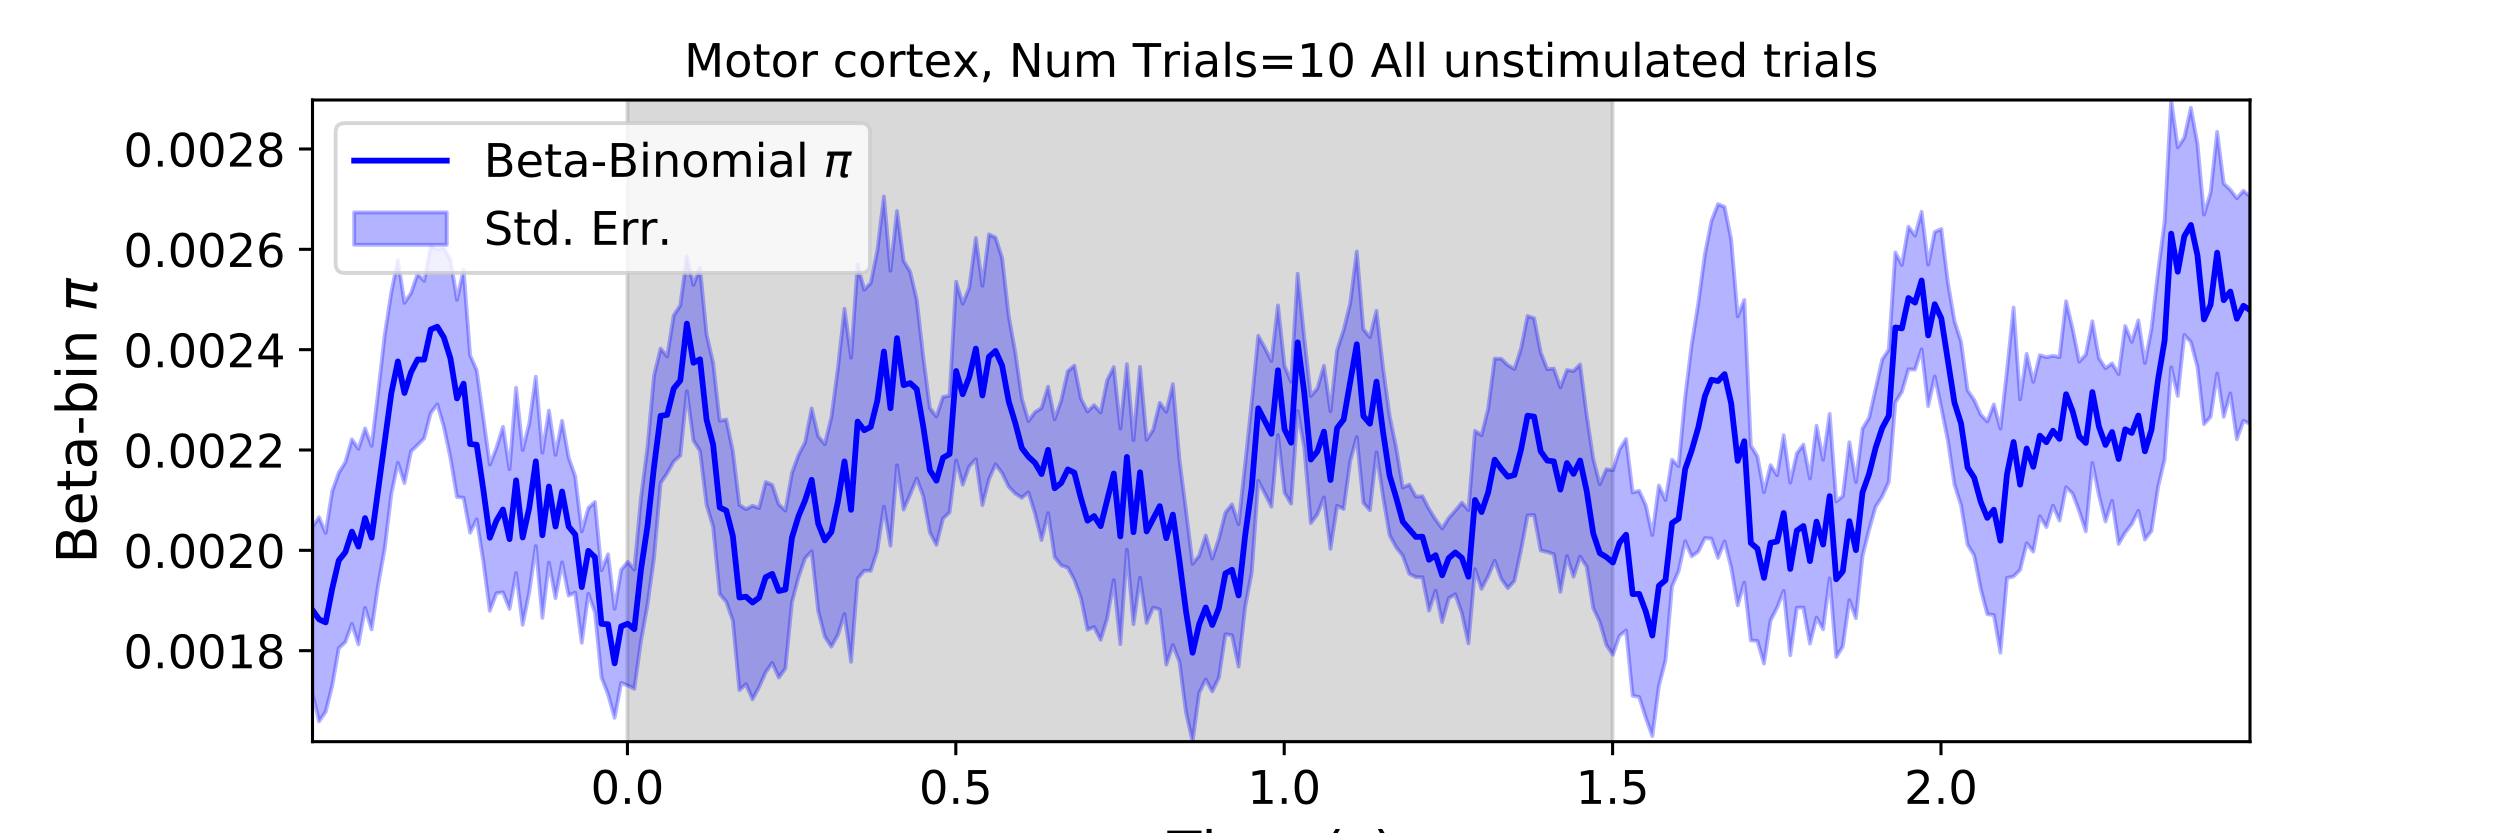 <?xml version="1.0" encoding="utf-8" standalone="no"?>
<!DOCTYPE svg PUBLIC "-//W3C//DTD SVG 1.1//EN"
  "http://www.w3.org/Graphics/SVG/1.1/DTD/svg11.dtd">
<!-- Created with matplotlib (https://matplotlib.org/) -->
<svg height="216pt" version="1.1" viewBox="0 0 648 216" width="648pt" xmlns="http://www.w3.org/2000/svg" xmlns:xlink="http://www.w3.org/1999/xlink">
 <defs>
  <style type="text/css">
*{stroke-linecap:butt;stroke-linejoin:round;}
  </style>
 </defs>
 <g id="figure_1">
  <g id="patch_1">
   <path d="M 0 216 
L 648 216 
L 648 0 
L 0 0 
z
" style="fill:#ffffff;"/>
  </g>
  <g id="axes_1">
   <g id="patch_2">
    <path d="M 81 192.24 
L 583.2 192.24 
L 583.2 25.92 
L 81 25.92 
z
" style="fill:#ffffff;"/>
   </g>
   <g id="PolyCollection_1">
    <defs>
     <path d="M 162.629 -23.76 
L 162.629 -190.08 
L 417.985 -190.08 
L 417.985 -23.76 
L 417.985 -23.76 
L 162.629 -23.76 
z
" id="m0be1547c8b" style="stroke:#808080;stroke-opacity:0.3;"/>
    </defs>
    <g clip-path="url(#pd351782f14)">
     <use style="fill:#808080;fill-opacity:0.3;stroke:#808080;stroke-opacity:0.3;" x="0" xlink:href="#m0be1547c8b" y="216"/>
    </g>
   </g>
   <g id="PolyCollection_2">
    <defs>
     <path d="M 81 -79.485 
L 81 -36.208 
L 82.702 -29.021 
L 84.405 -31.491 
L 86.107 -38.212 
L 87.809 -47.988 
L 89.512 -49.556 
L 91.214 -54.264 
L 92.917 -48.959 
L 94.619 -58.444 
L 96.321 -52.854 
L 98.024 -64.393 
L 99.726 -73.877 
L 101.428 -87.923 
L 103.131 -96.02 
L 104.833 -90.776 
L 106.536 -98.988 
L 108.238 -100.645 
L 109.94 -102.381 
L 111.643 -108.941 
L 113.345 -111.198 
L 115.047 -105.375 
L 116.75 -97.351 
L 118.452 -87.188 
L 120.155 -86.99 
L 121.857 -77.92 
L 123.559 -81.394 
L 125.262 -70.554 
L 126.964 -57.674 
L 128.666 -62.22 
L 130.369 -62.466 
L 132.071 -58.163 
L 133.774 -67.482 
L 135.476 -54.028 
L 137.178 -62.457 
L 138.881 -74.471 
L 140.583 -55.858 
L 142.285 -70.181 
L 143.988 -60.948 
L 145.69 -70.236 
L 147.393 -61.632 
L 149.095 -62.389 
L 150.797 -49.398 
L 152.5 -62.097 
L 154.202 -57.285 
L 155.904 -40.415 
L 157.607 -36.044 
L 159.309 -29.943 
L 161.012 -38.994 
L 162.714 -38.309 
L 164.416 -37.467 
L 166.119 -49.673 
L 167.821 -59.192 
L 169.523 -71.392 
L 171.226 -90.759 
L 172.928 -93.337 
L 174.631 -96.38 
L 176.333 -97.919 
L 178.035 -114.587 
L 179.738 -101.796 
L 181.44 -99.099 
L 183.142 -85.139 
L 184.845 -79.46 
L 186.547 -62.018 
L 188.249 -60.034 
L 189.952 -55.1 
L 191.654 -37.129 
L 193.357 -38.65 
L 195.059 -34.735 
L 196.761 -37.901 
L 198.464 -41.722 
L 200.166 -44.172 
L 201.868 -40.372 
L 203.571 -42.72 
L 205.273 -59.909 
L 206.976 -66.37 
L 208.678 -71.297 
L 210.38 -73.094 
L 212.083 -57.629 
L 213.785 -50.983 
L 215.487 -48.366 
L 217.19 -51.433 
L 218.892 -56.837 
L 220.595 -44.449 
L 222.297 -66.013 
L 223.999 -68.071 
L 225.702 -68.055 
L 227.404 -73.268 
L 229.106 -84.661 
L 230.809 -74.559 
L 232.511 -95.392 
L 234.214 -83.909 
L 235.916 -87.814 
L 237.618 -91.952 
L 239.321 -87.337 
L 241.023 -77.981 
L 242.725 -74.771 
L 244.428 -81.588 
L 246.13 -83.181 
L 247.833 -96.664 
L 249.535 -90.359 
L 251.237 -95.139 
L 252.94 -96.951 
L 254.642 -85.066 
L 256.344 -91.787 
L 258.047 -95.646 
L 259.749 -93.356 
L 261.452 -89.853 
L 263.154 -88.067 
L 264.856 -86.968 
L 266.559 -88.381 
L 268.261 -82.945 
L 269.963 -76.019 
L 271.666 -82.993 
L 273.368 -71.57 
L 275.071 -69.459 
L 276.773 -68.857 
L 278.475 -65.707 
L 280.178 -61.005 
L 281.88 -52.744 
L 283.582 -53.487 
L 285.285 -50.172 
L 286.987 -55.728 
L 288.689 -65.657 
L 290.392 -49.036 
L 292.094 -73.519 
L 293.797 -54.187 
L 295.499 -66.253 
L 297.201 -54.517 
L 298.904 -58.502 
L 300.606 -58.025 
L 302.308 -43.741 
L 304.011 -48.801 
L 305.713 -44.445 
L 307.416 -31.359 
L 309.118 -23.76 
L 310.82 -36.39 
L 312.523 -39.892 
L 314.225 -36.794 
L 315.927 -40.354 
L 317.63 -51.606 
L 319.332 -51.359 
L 321.035 -43.208 
L 322.737 -58.685 
L 324.439 -67.535 
L 326.142 -91.372 
L 327.844 -88.082 
L 329.546 -84.681 
L 331.249 -103.218 
L 332.951 -88.287 
L 334.654 -85.427 
L 336.356 -109.47 
L 338.058 -100.038 
L 339.761 -80.412 
L 341.463 -82.65 
L 343.165 -87.047 
L 344.868 -73.759 
L 346.57 -84.886 
L 348.273 -84.061 
L 349.975 -96.479 
L 351.677 -102.727 
L 353.38 -85.664 
L 355.082 -83.738 
L 356.784 -98.717 
L 358.487 -87.324 
L 360.189 -77.252 
L 361.892 -74.112 
L 363.594 -71.953 
L 365.296 -67.261 
L 366.999 -66.396 
L 368.701 -66.371 
L 370.403 -57.746 
L 372.106 -62.878 
L 373.808 -54.759 
L 375.511 -60.94 
L 377.213 -61.968 
L 378.915 -57.051 
L 380.618 -49.235 
L 382.32 -68.482 
L 384.022 -63.359 
L 385.725 -66.644 
L 387.427 -70.641 
L 389.129 -65.941 
L 390.832 -63.534 
L 392.534 -65.429 
L 394.237 -73.29 
L 395.939 -82.421 
L 397.641 -82.513 
L 399.344 -73.309 
L 401.046 -72.927 
L 402.748 -72.365 
L 404.451 -62.582 
L 406.153 -71.847 
L 407.856 -66.524 
L 409.558 -71.724 
L 411.26 -69.15 
L 412.963 -58.39 
L 414.665 -54.767 
L 416.367 -48.837 
L 418.07 -46.286 
L 419.772 -51.179 
L 421.475 -52.587 
L 423.177 -35.658 
L 424.879 -35.338 
L 426.582 -29.989 
L 428.284 -25.207 
L 429.986 -38.19 
L 431.689 -44.827 
L 433.391 -64.012 
L 435.094 -67.934 
L 436.796 -75.703 
L 438.498 -71.776 
L 440.201 -73.029 
L 441.903 -76.516 
L 443.605 -76.391 
L 445.308 -71.38 
L 447.01 -75.67 
L 448.713 -68.93 
L 450.415 -59.078 
L 452.117 -65.012 
L 453.82 -49.998 
L 455.522 -49.87 
L 457.224 -44.01 
L 458.927 -55.155 
L 460.629 -58.487 
L 462.332 -62.861 
L 464.034 -46.163 
L 465.736 -58.47 
L 467.439 -58.535 
L 469.141 -49.164 
L 470.843 -55.931 
L 472.546 -52.888 
L 474.248 -66.071 
L 475.951 -45.69 
L 477.653 -48.426 
L 479.355 -60.434 
L 481.058 -55.759 
L 482.76 -71.814 
L 484.462 -78.641 
L 486.165 -84.653 
L 487.867 -87.315 
L 489.569 -91.068 
L 491.272 -111.664 
L 492.974 -114.446 
L 494.677 -120.28 
L 496.379 -120.216 
L 498.081 -125.455 
L 499.784 -110.756 
L 501.486 -118.412 
L 503.188 -110.292 
L 504.891 -101.83 
L 506.593 -90.418 
L 508.296 -85.053 
L 509.998 -74.809 
L 511.7 -72.062 
L 513.403 -63.351 
L 515.105 -56.81 
L 516.807 -56.576 
L 518.51 -46.832 
L 520.212 -66.208 
L 521.915 -66.572 
L 523.617 -68.277 
L 525.319 -75.197 
L 527.022 -73.011 
L 528.724 -82.189 
L 530.426 -79.371 
L 532.129 -84.936 
L 533.831 -81.063 
L 535.534 -89.716 
L 537.236 -88.032 
L 538.938 -83.505 
L 540.641 -78.275 
L 542.343 -95.992 
L 544.045 -87.625 
L 545.748 -80.826 
L 547.45 -86.194 
L 549.153 -75.023 
L 550.855 -77.932 
L 552.557 -80.172 
L 554.26 -83.61 
L 555.962 -76.156 
L 557.664 -78.379 
L 559.367 -89.712 
L 561.069 -96.934 
L 562.772 -120.788 
L 564.474 -113.355 
L 566.176 -129.191 
L 567.879 -127.312 
L 569.581 -120.925 
L 571.283 -106.049 
L 572.986 -107.963 
L 574.688 -119.182 
L 576.391 -107.965 
L 578.093 -114.029 
L 579.795 -102.154 
L 581.498 -106.934 
L 583.2 -106.131 
L 583.2 -165.113 
L 583.2 -165.113 
L 581.498 -166.537 
L 579.795 -164.624 
L 578.093 -166.813 
L 576.391 -168.428 
L 574.688 -181.818 
L 572.986 -166.077 
L 571.283 -160.388 
L 569.581 -178.729 
L 567.879 -188.055 
L 566.176 -180.354 
L 564.474 -177.806 
L 562.772 -190.08 
L 561.069 -158.565 
L 559.367 -145.551 
L 557.664 -130.824 
L 555.962 -121.91 
L 554.26 -132.96 
L 552.557 -127.392 
L 550.855 -131.506 
L 549.153 -119.039 
L 547.45 -121.815 
L 545.748 -120.537 
L 544.045 -123.18 
L 542.343 -132.738 
L 540.641 -124.11 
L 538.938 -122.273 
L 537.236 -130.689 
L 535.534 -137.917 
L 533.831 -123.428 
L 532.129 -123.777 
L 530.426 -123.413 
L 528.724 -123.945 
L 527.022 -117.007 
L 525.319 -124.285 
L 523.617 -112.482 
L 521.915 -136.276 
L 520.212 -119.973 
L 518.51 -104.891 
L 516.807 -111.172 
L 515.105 -106.748 
L 513.403 -108.552 
L 511.7 -112.329 
L 509.998 -114.821 
L 508.296 -127.451 
L 506.593 -132.84 
L 504.891 -142.8 
L 503.188 -156.644 
L 501.486 -155.872 
L 499.784 -147.386 
L 498.081 -161.113 
L 496.379 -154.912 
L 494.677 -157.241 
L 492.974 -147.331 
L 491.272 -150.559 
L 489.569 -125.394 
L 487.867 -122.821 
L 486.165 -115.241 
L 484.462 -107.693 
L 482.76 -104.911 
L 481.058 -91.073 
L 479.355 -101.372 
L 477.653 -87.427 
L 475.951 -86.039 
L 474.248 -108.727 
L 472.546 -96.826 
L 470.843 -105.645 
L 469.141 -91.975 
L 467.439 -100.765 
L 465.736 -98.476 
L 464.034 -90.901 
L 462.332 -103.18 
L 460.629 -92.823 
L 458.927 -95.441 
L 457.224 -88.432 
L 455.522 -97.718 
L 453.82 -100.517 
L 452.117 -138.244 
L 450.415 -134.008 
L 448.713 -153.982 
L 447.01 -162.378 
L 445.308 -163.093 
L 443.605 -158.743 
L 441.903 -150.04 
L 440.201 -137.418 
L 438.498 -126.787 
L 436.796 -113.099 
L 435.094 -95.19 
L 433.391 -96.832 
L 431.689 -86.39 
L 429.986 -90.148 
L 428.284 -77.327 
L 426.582 -85.042 
L 424.879 -88.78 
L 423.177 -88.369 
L 421.475 -102.205 
L 419.772 -99.489 
L 418.07 -94.112 
L 416.367 -94.373 
L 414.665 -90.515 
L 412.963 -97.083 
L 411.26 -108.407 
L 409.558 -121.532 
L 407.856 -119.814 
L 406.153 -120.088 
L 404.451 -115.592 
L 402.748 -120.465 
L 401.046 -120.306 
L 399.344 -124.705 
L 397.641 -133.507 
L 395.939 -134.091 
L 394.237 -125.584 
L 392.534 -120.347 
L 390.832 -121.356 
L 389.129 -123.005 
L 387.427 -123.042 
L 385.725 -110.026 
L 384.022 -103.201 
L 382.32 -104.326 
L 380.618 -83.776 
L 378.915 -85.732 
L 377.213 -83.635 
L 375.511 -81.723 
L 373.808 -79.024 
L 372.106 -81.304 
L 370.403 -84.072 
L 368.701 -87.387 
L 366.999 -87.262 
L 365.296 -90.393 
L 363.594 -89.628 
L 361.892 -99.936 
L 360.189 -108.212 
L 358.487 -120.644 
L 356.784 -135.431 
L 355.082 -128.619 
L 353.38 -130.652 
L 351.677 -150.807 
L 349.975 -137.387 
L 348.273 -130.438 
L 346.57 -125.203 
L 344.868 -109.409 
L 343.165 -121.177 
L 341.463 -115.319 
L 339.761 -113.354 
L 338.058 -128.523 
L 336.356 -145.049 
L 334.654 -117.071 
L 332.951 -121.16 
L 331.249 -136.842 
L 329.546 -122.447 
L 327.844 -125.829 
L 326.142 -128.958 
L 324.439 -111.63 
L 322.737 -95.646 
L 321.035 -80.135 
L 319.332 -85.259 
L 317.63 -83.134 
L 315.927 -76.387 
L 314.225 -71.226 
L 312.523 -77.185 
L 310.82 -72.011 
L 309.118 -69.858 
L 307.416 -83.64 
L 305.713 -96.86 
L 304.011 -116.412 
L 302.308 -109.271 
L 300.606 -111.589 
L 298.904 -104.631 
L 297.201 -102.001 
L 295.499 -120.912 
L 293.797 -101.928 
L 292.094 -121.595 
L 290.392 -104.898 
L 288.689 -120.865 
L 286.987 -117.432 
L 285.285 -109.076 
L 283.582 -110.985 
L 281.88 -109.333 
L 280.178 -112.665 
L 278.475 -121.243 
L 276.773 -119.782 
L 275.071 -112.197 
L 273.368 -107.329 
L 271.666 -115.791 
L 269.963 -110.23 
L 268.261 -109.145 
L 266.559 -106.868 
L 264.856 -112.773 
L 263.154 -124.677 
L 261.452 -134.113 
L 259.749 -149.135 
L 258.047 -154.422 
L 256.344 -155.263 
L 254.642 -141.93 
L 252.94 -154.33 
L 251.237 -141.473 
L 249.535 -137.286 
L 247.833 -142.988 
L 246.13 -113.425 
L 244.428 -113.119 
L 242.725 -108.052 
L 241.023 -110.249 
L 239.321 -123.375 
L 237.618 -138.309 
L 235.916 -145.572 
L 234.214 -148.422 
L 232.511 -161.295 
L 230.809 -145.834 
L 229.106 -165.091 
L 227.404 -151.048 
L 225.702 -142.659 
L 223.999 -140.899 
L 222.297 -147.436 
L 220.595 -123.272 
L 218.892 -135.966 
L 217.19 -120.568 
L 215.487 -107.805 
L 213.785 -100.869 
L 212.083 -102.923 
L 210.38 -110.156 
L 208.678 -101.315 
L 206.976 -98.083 
L 205.273 -93.406 
L 203.571 -83.672 
L 201.868 -85.266 
L 200.166 -90.31 
L 198.464 -91.049 
L 196.761 -84.315 
L 195.059 -84.908 
L 193.357 -84.022 
L 191.654 -85.124 
L 189.952 -99.064 
L 188.249 -107.249 
L 186.547 -106.932 
L 184.845 -121.99 
L 183.142 -129.285 
L 181.44 -146.612 
L 179.738 -142.156 
L 178.035 -149.635 
L 176.333 -136.83 
L 174.631 -134.251 
L 172.928 -123.622 
L 171.226 -125.654 
L 169.523 -118.658 
L 167.821 -99.969 
L 166.119 -86.786 
L 164.416 -68.375 
L 162.714 -70.366 
L 161.012 -68.296 
L 159.309 -58.205 
L 157.607 -72.341 
L 155.904 -68.184 
L 154.202 -85.897 
L 152.5 -84.316 
L 150.797 -78.259 
L 149.095 -92.527 
L 147.393 -97.401 
L 145.69 -106.939 
L 143.988 -98.104 
L 142.285 -109.592 
L 140.583 -98.668 
L 138.881 -118.358 
L 137.178 -106.229 
L 135.476 -99.352 
L 133.774 -115.497 
L 132.071 -94.367 
L 130.369 -105.379 
L 128.666 -99.858 
L 126.964 -95.561 
L 125.262 -107.772 
L 123.559 -120.048 
L 121.857 -123.904 
L 120.155 -146.102 
L 118.452 -138.287 
L 116.75 -148.826 
L 115.047 -151.732 
L 113.345 -151.426 
L 111.643 -152.254 
L 109.94 -143.205 
L 108.238 -144.99 
L 106.536 -140.016 
L 104.833 -137.508 
L 103.131 -148.594 
L 101.428 -140.206 
L 99.726 -129.233 
L 98.024 -114.399 
L 96.321 -100.434 
L 94.619 -104.955 
L 92.917 -99.68 
L 91.214 -102.116 
L 89.512 -96.19 
L 87.809 -93.468 
L 86.107 -88.654 
L 84.405 -77.855 
L 82.702 -81.939 
L 81 -79.485 
z
" id="m89e50bce41" style="stroke:#0000ff;stroke-opacity:0.3;"/>
    </defs>
    <g clip-path="url(#pd351782f14)">
     <use style="fill:#0000ff;fill-opacity:0.3;stroke:#0000ff;stroke-opacity:0.3;" x="0" xlink:href="#m89e50bce41" y="216"/>
    </g>
   </g>
   <g id="matplotlib.axis_1">
    <g id="xtick_1">
     <g id="line2d_1">
      <defs>
       <path d="M 0 0 
L 0 3.5 
" id="macb64f67c4" style="stroke:#000000;stroke-width:0.8;"/>
      </defs>
      <g>
       <use style="stroke:#000000;stroke-width:0.8;" x="162.629" xlink:href="#macb64f67c4" y="192.24"/>
      </g>
     </g>
     <g id="text_1">
      <!-- 0.0 -->
      <defs>
       <path d="M 31.781 66.406 
Q 24.172 66.406 20.328 58.906 
Q 16.5 51.422 16.5 36.375 
Q 16.5 21.391 20.328 13.891 
Q 24.172 6.391 31.781 6.391 
Q 39.453 6.391 43.281 13.891 
Q 47.125 21.391 47.125 36.375 
Q 47.125 51.422 43.281 58.906 
Q 39.453 66.406 31.781 66.406 
z
M 31.781 74.219 
Q 44.047 74.219 50.516 64.516 
Q 56.984 54.828 56.984 36.375 
Q 56.984 17.969 50.516 8.266 
Q 44.047 -1.422 31.781 -1.422 
Q 19.531 -1.422 13.062 8.266 
Q 6.594 17.969 6.594 36.375 
Q 6.594 54.828 13.062 64.516 
Q 19.531 74.219 31.781 74.219 
z
" id="DejaVuSans-48"/>
       <path d="M 10.688 12.406 
L 21 12.406 
L 21 0 
L 10.688 0 
z
" id="DejaVuSans-46"/>
      </defs>
      <g transform="translate(153.087 208.358)scale(0.12 -0.12)">
       <use xlink:href="#DejaVuSans-48"/>
       <use x="63.623" xlink:href="#DejaVuSans-46"/>
       <use x="95.41" xlink:href="#DejaVuSans-48"/>
      </g>
     </g>
    </g>
    <g id="xtick_2">
     <g id="line2d_2">
      <g>
       <use style="stroke:#000000;stroke-width:0.8;" x="247.747" xlink:href="#macb64f67c4" y="192.24"/>
      </g>
     </g>
     <g id="text_2">
      <!-- 0.5 -->
      <defs>
       <path d="M 10.797 72.906 
L 49.516 72.906 
L 49.516 64.594 
L 19.828 64.594 
L 19.828 46.734 
Q 21.969 47.469 24.109 47.828 
Q 26.266 48.188 28.422 48.188 
Q 40.625 48.188 47.75 41.5 
Q 54.891 34.812 54.891 23.391 
Q 54.891 11.625 47.562 5.094 
Q 40.234 -1.422 26.906 -1.422 
Q 22.312 -1.422 17.547 -0.641 
Q 12.797 0.141 7.719 1.703 
L 7.719 11.625 
Q 12.109 9.234 16.797 8.062 
Q 21.484 6.891 26.703 6.891 
Q 35.156 6.891 40.078 11.328 
Q 45.016 15.766 45.016 23.391 
Q 45.016 31 40.078 35.438 
Q 35.156 39.891 26.703 39.891 
Q 22.75 39.891 18.812 39.016 
Q 14.891 38.141 10.797 36.281 
z
" id="DejaVuSans-53"/>
      </defs>
      <g transform="translate(238.206 208.358)scale(0.12 -0.12)">
       <use xlink:href="#DejaVuSans-48"/>
       <use x="63.623" xlink:href="#DejaVuSans-46"/>
       <use x="95.41" xlink:href="#DejaVuSans-53"/>
      </g>
     </g>
    </g>
    <g id="xtick_3">
     <g id="line2d_3">
      <g>
       <use style="stroke:#000000;stroke-width:0.8;" x="332.866" xlink:href="#macb64f67c4" y="192.24"/>
      </g>
     </g>
     <g id="text_3">
      <!-- 1.0 -->
      <defs>
       <path d="M 12.406 8.297 
L 28.516 8.297 
L 28.516 63.922 
L 10.984 60.406 
L 10.984 69.391 
L 28.422 72.906 
L 38.281 72.906 
L 38.281 8.297 
L 54.391 8.297 
L 54.391 0 
L 12.406 0 
z
" id="DejaVuSans-49"/>
      </defs>
      <g transform="translate(323.324 208.358)scale(0.12 -0.12)">
       <use xlink:href="#DejaVuSans-49"/>
       <use x="63.623" xlink:href="#DejaVuSans-46"/>
       <use x="95.41" xlink:href="#DejaVuSans-48"/>
      </g>
     </g>
    </g>
    <g id="xtick_4">
     <g id="line2d_4">
      <g>
       <use style="stroke:#000000;stroke-width:0.8;" x="417.985" xlink:href="#macb64f67c4" y="192.24"/>
      </g>
     </g>
     <g id="text_4">
      <!-- 1.5 -->
      <g transform="translate(408.443 208.358)scale(0.12 -0.12)">
       <use xlink:href="#DejaVuSans-49"/>
       <use x="63.623" xlink:href="#DejaVuSans-46"/>
       <use x="95.41" xlink:href="#DejaVuSans-53"/>
      </g>
     </g>
    </g>
    <g id="xtick_5">
     <g id="line2d_5">
      <g>
       <use style="stroke:#000000;stroke-width:0.8;" x="503.103" xlink:href="#macb64f67c4" y="192.24"/>
      </g>
     </g>
     <g id="text_5">
      <!-- 2.0 -->
      <defs>
       <path d="M 19.188 8.297 
L 53.609 8.297 
L 53.609 0 
L 7.328 0 
L 7.328 8.297 
Q 12.938 14.109 22.625 23.891 
Q 32.328 33.688 34.812 36.531 
Q 39.547 41.844 41.422 45.531 
Q 43.312 49.219 43.312 52.781 
Q 43.312 58.594 39.234 62.25 
Q 35.156 65.922 28.609 65.922 
Q 23.969 65.922 18.812 64.312 
Q 13.672 62.703 7.812 59.422 
L 7.812 69.391 
Q 13.766 71.781 18.938 73 
Q 24.125 74.219 28.422 74.219 
Q 39.75 74.219 46.484 68.547 
Q 53.219 62.891 53.219 53.422 
Q 53.219 48.922 51.531 44.891 
Q 49.859 40.875 45.406 35.406 
Q 44.188 33.984 37.641 27.219 
Q 31.109 20.453 19.188 8.297 
z
" id="DejaVuSans-50"/>
      </defs>
      <g transform="translate(493.561 208.358)scale(0.12 -0.12)">
       <use xlink:href="#DejaVuSans-50"/>
       <use x="63.623" xlink:href="#DejaVuSans-46"/>
       <use x="95.41" xlink:href="#DejaVuSans-48"/>
      </g>
     </g>
    </g>
    <g id="text_6">
     <!-- Time (s) -->
     <defs>
      <path d="M -0.297 72.906 
L 61.375 72.906 
L 61.375 64.594 
L 35.5 64.594 
L 35.5 0 
L 25.594 0 
L 25.594 64.594 
L -0.297 64.594 
z
" id="DejaVuSans-84"/>
      <path d="M 9.422 54.688 
L 18.406 54.688 
L 18.406 0 
L 9.422 0 
z
M 9.422 75.984 
L 18.406 75.984 
L 18.406 64.594 
L 9.422 64.594 
z
" id="DejaVuSans-105"/>
      <path d="M 52 44.188 
Q 55.375 50.25 60.062 53.125 
Q 64.75 56 71.094 56 
Q 79.641 56 84.281 50.016 
Q 88.922 44.047 88.922 33.016 
L 88.922 0 
L 79.891 0 
L 79.891 32.719 
Q 79.891 40.578 77.094 44.375 
Q 74.312 48.188 68.609 48.188 
Q 61.625 48.188 57.562 43.547 
Q 53.516 38.922 53.516 30.906 
L 53.516 0 
L 44.484 0 
L 44.484 32.719 
Q 44.484 40.625 41.703 44.406 
Q 38.922 48.188 33.109 48.188 
Q 26.219 48.188 22.156 43.531 
Q 18.109 38.875 18.109 30.906 
L 18.109 0 
L 9.078 0 
L 9.078 54.688 
L 18.109 54.688 
L 18.109 46.188 
Q 21.188 51.219 25.484 53.609 
Q 29.781 56 35.688 56 
Q 41.656 56 45.828 52.969 
Q 50 49.953 52 44.188 
z
" id="DejaVuSans-109"/>
      <path d="M 56.203 29.594 
L 56.203 25.203 
L 14.891 25.203 
Q 15.484 15.922 20.484 11.062 
Q 25.484 6.203 34.422 6.203 
Q 39.594 6.203 44.453 7.469 
Q 49.312 8.734 54.109 11.281 
L 54.109 2.781 
Q 49.266 0.734 44.188 -0.344 
Q 39.109 -1.422 33.891 -1.422 
Q 20.797 -1.422 13.156 6.188 
Q 5.516 13.812 5.516 26.812 
Q 5.516 40.234 12.766 48.109 
Q 20.016 56 32.328 56 
Q 43.359 56 49.781 48.891 
Q 56.203 41.797 56.203 29.594 
z
M 47.219 32.234 
Q 47.125 39.594 43.094 43.984 
Q 39.062 48.391 32.422 48.391 
Q 24.906 48.391 20.391 44.141 
Q 15.875 39.891 15.188 32.172 
z
" id="DejaVuSans-101"/>
      <path id="DejaVuSans-32"/>
      <path d="M 31 75.875 
Q 24.469 64.656 21.281 53.656 
Q 18.109 42.672 18.109 31.391 
Q 18.109 20.125 21.312 9.062 
Q 24.516 -2 31 -13.188 
L 23.188 -13.188 
Q 15.875 -1.703 12.234 9.375 
Q 8.594 20.453 8.594 31.391 
Q 8.594 42.281 12.203 53.312 
Q 15.828 64.359 23.188 75.875 
z
" id="DejaVuSans-40"/>
      <path d="M 44.281 53.078 
L 44.281 44.578 
Q 40.484 46.531 36.375 47.5 
Q 32.281 48.484 27.875 48.484 
Q 21.188 48.484 17.844 46.438 
Q 14.5 44.391 14.5 40.281 
Q 14.5 37.156 16.891 35.375 
Q 19.281 33.594 26.516 31.984 
L 29.594 31.297 
Q 39.156 29.25 43.188 25.516 
Q 47.219 21.781 47.219 15.094 
Q 47.219 7.469 41.188 3.016 
Q 35.156 -1.422 24.609 -1.422 
Q 20.219 -1.422 15.453 -0.562 
Q 10.688 0.297 5.422 2 
L 5.422 11.281 
Q 10.406 8.688 15.234 7.391 
Q 20.062 6.109 24.812 6.109 
Q 31.156 6.109 34.562 8.281 
Q 37.984 10.453 37.984 14.406 
Q 37.984 18.062 35.516 20.016 
Q 33.062 21.969 24.703 23.781 
L 21.578 24.516 
Q 13.234 26.266 9.516 29.906 
Q 5.812 33.547 5.812 39.891 
Q 5.812 47.609 11.281 51.797 
Q 16.75 56 26.812 56 
Q 31.781 56 36.172 55.266 
Q 40.578 54.547 44.281 53.078 
z
" id="DejaVuSans-115"/>
      <path d="M 8.016 75.875 
L 15.828 75.875 
Q 23.141 64.359 26.781 53.312 
Q 30.422 42.281 30.422 31.391 
Q 30.422 20.453 26.781 9.375 
Q 23.141 -1.703 15.828 -13.188 
L 8.016 -13.188 
Q 14.5 -2 17.703 9.062 
Q 20.906 20.125 20.906 31.391 
Q 20.906 42.672 17.703 53.656 
Q 14.5 64.656 8.016 75.875 
z
" id="DejaVuSans-41"/>
     </defs>
     <g transform="translate(302.605 225.796)scale(0.144 -0.144)">
      <use xlink:href="#DejaVuSans-84"/>
      <use x="61.037" xlink:href="#DejaVuSans-105"/>
      <use x="88.82" xlink:href="#DejaVuSans-109"/>
      <use x="186.232" xlink:href="#DejaVuSans-101"/>
      <use x="247.756" xlink:href="#DejaVuSans-32"/>
      <use x="279.543" xlink:href="#DejaVuSans-40"/>
      <use x="318.557" xlink:href="#DejaVuSans-115"/>
      <use x="370.656" xlink:href="#DejaVuSans-41"/>
     </g>
    </g>
   </g>
   <g id="matplotlib.axis_2">
    <g id="ytick_1">
     <g id="line2d_6">
      <defs>
       <path d="M 0 0 
L -3.5 0 
" id="m039b013510" style="stroke:#000000;stroke-width:0.8;"/>
      </defs>
      <g>
       <use style="stroke:#000000;stroke-width:0.8;" x="81" xlink:href="#m039b013510" y="168.655"/>
      </g>
     </g>
     <g id="text_7">
      <!-- 0.0018 -->
      <defs>
       <path d="M 31.781 34.625 
Q 24.75 34.625 20.719 30.859 
Q 16.703 27.094 16.703 20.516 
Q 16.703 13.922 20.719 10.156 
Q 24.75 6.391 31.781 6.391 
Q 38.812 6.391 42.859 10.172 
Q 46.922 13.969 46.922 20.516 
Q 46.922 27.094 42.891 30.859 
Q 38.875 34.625 31.781 34.625 
z
M 21.922 38.812 
Q 15.578 40.375 12.031 44.719 
Q 8.5 49.078 8.5 55.328 
Q 8.5 64.062 14.719 69.141 
Q 20.953 74.219 31.781 74.219 
Q 42.672 74.219 48.875 69.141 
Q 55.078 64.062 55.078 55.328 
Q 55.078 49.078 51.531 44.719 
Q 48 40.375 41.703 38.812 
Q 48.828 37.156 52.797 32.312 
Q 56.781 27.484 56.781 20.516 
Q 56.781 9.906 50.312 4.234 
Q 43.844 -1.422 31.781 -1.422 
Q 19.734 -1.422 13.25 4.234 
Q 6.781 9.906 6.781 20.516 
Q 6.781 27.484 10.781 32.312 
Q 14.797 37.156 21.922 38.812 
z
M 18.312 54.391 
Q 18.312 48.734 21.844 45.562 
Q 25.391 42.391 31.781 42.391 
Q 38.141 42.391 41.719 45.562 
Q 45.312 48.734 45.312 54.391 
Q 45.312 60.062 41.719 63.234 
Q 38.141 66.406 31.781 66.406 
Q 25.391 66.406 21.844 63.234 
Q 18.312 60.062 18.312 54.391 
z
" id="DejaVuSans-56"/>
      </defs>
      <g transform="translate(32.011 173.214)scale(0.12 -0.12)">
       <use xlink:href="#DejaVuSans-48"/>
       <use x="63.623" xlink:href="#DejaVuSans-46"/>
       <use x="95.41" xlink:href="#DejaVuSans-48"/>
       <use x="159.033" xlink:href="#DejaVuSans-48"/>
       <use x="222.656" xlink:href="#DejaVuSans-49"/>
       <use x="286.279" xlink:href="#DejaVuSans-56"/>
      </g>
     </g>
    </g>
    <g id="ytick_2">
     <g id="line2d_7">
      <g>
       <use style="stroke:#000000;stroke-width:0.8;" x="81" xlink:href="#m039b013510" y="142.649"/>
      </g>
     </g>
     <g id="text_8">
      <!-- 0.0020 -->
      <g transform="translate(32.011 147.208)scale(0.12 -0.12)">
       <use xlink:href="#DejaVuSans-48"/>
       <use x="63.623" xlink:href="#DejaVuSans-46"/>
       <use x="95.41" xlink:href="#DejaVuSans-48"/>
       <use x="159.033" xlink:href="#DejaVuSans-48"/>
       <use x="222.656" xlink:href="#DejaVuSans-50"/>
       <use x="286.279" xlink:href="#DejaVuSans-48"/>
      </g>
     </g>
    </g>
    <g id="ytick_3">
     <g id="line2d_8">
      <g>
       <use style="stroke:#000000;stroke-width:0.8;" x="81" xlink:href="#m039b013510" y="116.644"/>
      </g>
     </g>
     <g id="text_9">
      <!-- 0.0022 -->
      <g transform="translate(32.011 121.203)scale(0.12 -0.12)">
       <use xlink:href="#DejaVuSans-48"/>
       <use x="63.623" xlink:href="#DejaVuSans-46"/>
       <use x="95.41" xlink:href="#DejaVuSans-48"/>
       <use x="159.033" xlink:href="#DejaVuSans-48"/>
       <use x="222.656" xlink:href="#DejaVuSans-50"/>
       <use x="286.279" xlink:href="#DejaVuSans-50"/>
      </g>
     </g>
    </g>
    <g id="ytick_4">
     <g id="line2d_9">
      <g>
       <use style="stroke:#000000;stroke-width:0.8;" x="81" xlink:href="#m039b013510" y="90.638"/>
      </g>
     </g>
     <g id="text_10">
      <!-- 0.0024 -->
      <defs>
       <path d="M 37.797 64.312 
L 12.891 25.391 
L 37.797 25.391 
z
M 35.203 72.906 
L 47.609 72.906 
L 47.609 25.391 
L 58.016 25.391 
L 58.016 17.188 
L 47.609 17.188 
L 47.609 0 
L 37.797 0 
L 37.797 17.188 
L 4.891 17.188 
L 4.891 26.703 
z
" id="DejaVuSans-52"/>
      </defs>
      <g transform="translate(32.011 95.197)scale(0.12 -0.12)">
       <use xlink:href="#DejaVuSans-48"/>
       <use x="63.623" xlink:href="#DejaVuSans-46"/>
       <use x="95.41" xlink:href="#DejaVuSans-48"/>
       <use x="159.033" xlink:href="#DejaVuSans-48"/>
       <use x="222.656" xlink:href="#DejaVuSans-50"/>
       <use x="286.279" xlink:href="#DejaVuSans-52"/>
      </g>
     </g>
    </g>
    <g id="ytick_5">
     <g id="line2d_10">
      <g>
       <use style="stroke:#000000;stroke-width:0.8;" x="81" xlink:href="#m039b013510" y="64.633"/>
      </g>
     </g>
     <g id="text_11">
      <!-- 0.0026 -->
      <defs>
       <path d="M 33.016 40.375 
Q 26.375 40.375 22.484 35.828 
Q 18.609 31.297 18.609 23.391 
Q 18.609 15.531 22.484 10.953 
Q 26.375 6.391 33.016 6.391 
Q 39.656 6.391 43.531 10.953 
Q 47.406 15.531 47.406 23.391 
Q 47.406 31.297 43.531 35.828 
Q 39.656 40.375 33.016 40.375 
z
M 52.594 71.297 
L 52.594 62.312 
Q 48.875 64.062 45.094 64.984 
Q 41.312 65.922 37.594 65.922 
Q 27.828 65.922 22.672 59.328 
Q 17.531 52.734 16.797 39.406 
Q 19.672 43.656 24.016 45.922 
Q 28.375 48.188 33.594 48.188 
Q 44.578 48.188 50.953 41.516 
Q 57.328 34.859 57.328 23.391 
Q 57.328 12.156 50.688 5.359 
Q 44.047 -1.422 33.016 -1.422 
Q 20.359 -1.422 13.672 8.266 
Q 6.984 17.969 6.984 36.375 
Q 6.984 53.656 15.188 63.938 
Q 23.391 74.219 37.203 74.219 
Q 40.922 74.219 44.703 73.484 
Q 48.484 72.75 52.594 71.297 
z
" id="DejaVuSans-54"/>
      </defs>
      <g transform="translate(32.011 69.192)scale(0.12 -0.12)">
       <use xlink:href="#DejaVuSans-48"/>
       <use x="63.623" xlink:href="#DejaVuSans-46"/>
       <use x="95.41" xlink:href="#DejaVuSans-48"/>
       <use x="159.033" xlink:href="#DejaVuSans-48"/>
       <use x="222.656" xlink:href="#DejaVuSans-50"/>
       <use x="286.279" xlink:href="#DejaVuSans-54"/>
      </g>
     </g>
    </g>
    <g id="ytick_6">
     <g id="line2d_11">
      <g>
       <use style="stroke:#000000;stroke-width:0.8;" x="81" xlink:href="#m039b013510" y="38.627"/>
      </g>
     </g>
     <g id="text_12">
      <!-- 0.0028 -->
      <g transform="translate(32.011 43.187)scale(0.12 -0.12)">
       <use xlink:href="#DejaVuSans-48"/>
       <use x="63.623" xlink:href="#DejaVuSans-46"/>
       <use x="95.41" xlink:href="#DejaVuSans-48"/>
       <use x="159.033" xlink:href="#DejaVuSans-48"/>
       <use x="222.656" xlink:href="#DejaVuSans-50"/>
       <use x="286.279" xlink:href="#DejaVuSans-56"/>
      </g>
     </g>
    </g>
    <g id="text_13">
     <!-- Beta-bin $\pi$ -->
     <defs>
      <path d="M 19.672 34.812 
L 19.672 8.109 
L 35.5 8.109 
Q 43.453 8.109 47.281 11.406 
Q 51.125 14.703 51.125 21.484 
Q 51.125 28.328 47.281 31.562 
Q 43.453 34.812 35.5 34.812 
z
M 19.672 64.797 
L 19.672 42.828 
L 34.281 42.828 
Q 41.5 42.828 45.031 45.531 
Q 48.578 48.25 48.578 53.812 
Q 48.578 59.328 45.031 62.062 
Q 41.5 64.797 34.281 64.797 
z
M 9.812 72.906 
L 35.016 72.906 
Q 46.297 72.906 52.391 68.219 
Q 58.5 63.531 58.5 54.891 
Q 58.5 48.188 55.375 44.234 
Q 52.25 40.281 46.188 39.312 
Q 53.469 37.75 57.5 32.781 
Q 61.531 27.828 61.531 20.406 
Q 61.531 10.641 54.891 5.312 
Q 48.25 0 35.984 0 
L 9.812 0 
z
" id="DejaVuSans-66"/>
      <path d="M 18.312 70.219 
L 18.312 54.688 
L 36.812 54.688 
L 36.812 47.703 
L 18.312 47.703 
L 18.312 18.016 
Q 18.312 11.328 20.141 9.422 
Q 21.969 7.516 27.594 7.516 
L 36.812 7.516 
L 36.812 0 
L 27.594 0 
Q 17.188 0 13.234 3.875 
Q 9.281 7.766 9.281 18.016 
L 9.281 47.703 
L 2.688 47.703 
L 2.688 54.688 
L 9.281 54.688 
L 9.281 70.219 
z
" id="DejaVuSans-116"/>
      <path d="M 34.281 27.484 
Q 23.391 27.484 19.188 25 
Q 14.984 22.516 14.984 16.5 
Q 14.984 11.719 18.141 8.906 
Q 21.297 6.109 26.703 6.109 
Q 34.188 6.109 38.703 11.406 
Q 43.219 16.703 43.219 25.484 
L 43.219 27.484 
z
M 52.203 31.203 
L 52.203 0 
L 43.219 0 
L 43.219 8.297 
Q 40.141 3.328 35.547 0.953 
Q 30.953 -1.422 24.312 -1.422 
Q 15.922 -1.422 10.953 3.297 
Q 6 8.016 6 15.922 
Q 6 25.141 12.172 29.828 
Q 18.359 34.516 30.609 34.516 
L 43.219 34.516 
L 43.219 35.406 
Q 43.219 41.609 39.141 45 
Q 35.062 48.391 27.688 48.391 
Q 23 48.391 18.547 47.266 
Q 14.109 46.141 10.016 43.891 
L 10.016 52.203 
Q 14.938 54.109 19.578 55.047 
Q 24.219 56 28.609 56 
Q 40.484 56 46.344 49.844 
Q 52.203 43.703 52.203 31.203 
z
" id="DejaVuSans-97"/>
      <path d="M 4.891 31.391 
L 31.203 31.391 
L 31.203 23.391 
L 4.891 23.391 
z
" id="DejaVuSans-45"/>
      <path d="M 48.688 27.297 
Q 48.688 37.203 44.609 42.844 
Q 40.531 48.484 33.406 48.484 
Q 26.266 48.484 22.188 42.844 
Q 18.109 37.203 18.109 27.297 
Q 18.109 17.391 22.188 11.75 
Q 26.266 6.109 33.406 6.109 
Q 40.531 6.109 44.609 11.75 
Q 48.688 17.391 48.688 27.297 
z
M 18.109 46.391 
Q 20.953 51.266 25.266 53.625 
Q 29.594 56 35.594 56 
Q 45.562 56 51.781 48.094 
Q 58.016 40.188 58.016 27.297 
Q 58.016 14.406 51.781 6.484 
Q 45.562 -1.422 35.594 -1.422 
Q 29.594 -1.422 25.266 0.953 
Q 20.953 3.328 18.109 8.203 
L 18.109 0 
L 9.078 0 
L 9.078 75.984 
L 18.109 75.984 
z
" id="DejaVuSans-98"/>
      <path d="M 54.891 33.016 
L 54.891 0 
L 45.906 0 
L 45.906 32.719 
Q 45.906 40.484 42.875 44.328 
Q 39.844 48.188 33.797 48.188 
Q 26.516 48.188 22.312 43.547 
Q 18.109 38.922 18.109 30.906 
L 18.109 0 
L 9.078 0 
L 9.078 54.688 
L 18.109 54.688 
L 18.109 46.188 
Q 21.344 51.125 25.703 53.562 
Q 30.078 56 35.797 56 
Q 45.219 56 50.047 50.172 
Q 54.891 44.344 54.891 33.016 
z
" id="DejaVuSans-110"/>
      <path d="M 9.125 54.688 
L 61.531 54.688 
L 59.766 45.703 
L 52.875 45.703 
L 46.344 12.109 
Q 45.656 8.594 46.578 7.031 
Q 47.469 5.516 50.141 5.516 
Q 50.875 5.516 51.953 5.672 
Q 53.078 5.766 53.422 5.812 
L 52.156 -0.688 
Q 50.344 -1.312 48.484 -1.609 
Q 46.578 -1.906 44.781 -1.906 
Q 38.922 -1.906 37.312 1.266 
Q 35.688 4.5 37.359 13.094 
L 43.703 45.703 
L 23.531 45.703 
L 14.656 0 
L 5.469 0 
L 14.359 45.703 
L 7.375 45.703 
z
" id="DejaVuSans-Oblique-960"/>
     </defs>
     <g transform="translate(25.017 146.088)rotate(-90)scale(0.144 -0.144)">
      <use transform="translate(0 0.016)" xlink:href="#DejaVuSans-66"/>
      <use transform="translate(68.604 0.016)" xlink:href="#DejaVuSans-101"/>
      <use transform="translate(130.127 0.016)" xlink:href="#DejaVuSans-116"/>
      <use transform="translate(169.336 0.016)" xlink:href="#DejaVuSans-97"/>
      <use transform="translate(230.615 0.016)" xlink:href="#DejaVuSans-45"/>
      <use transform="translate(266.699 0.016)" xlink:href="#DejaVuSans-98"/>
      <use transform="translate(330.176 0.016)" xlink:href="#DejaVuSans-105"/>
      <use transform="translate(357.959 0.016)" xlink:href="#DejaVuSans-110"/>
      <use transform="translate(421.338 0.016)" xlink:href="#DejaVuSans-32"/>
      <use transform="translate(453.125 0.016)" xlink:href="#DejaVuSans-Oblique-960"/>
     </g>
    </g>
   </g>
   <g id="line2d_12">
    <path clip-path="url(#pd351782f14)" d="M 81 158.153 
L 82.702 160.52 
L 84.405 161.327 
L 86.107 152.567 
L 87.809 145.272 
L 89.512 143.127 
L 91.214 137.81 
L 92.917 141.681 
L 94.619 134.3 
L 96.321 139.356 
L 101.428 101.935 
L 103.131 93.693 
L 104.833 101.858 
L 106.536 96.498 
L 108.238 93.183 
L 109.94 93.207 
L 111.643 85.402 
L 113.345 84.688 
L 115.047 87.446 
L 116.75 92.912 
L 118.452 103.262 
L 120.155 99.454 
L 121.857 115.088 
L 123.559 115.279 
L 125.262 126.837 
L 126.964 139.382 
L 128.666 134.961 
L 130.369 132.077 
L 132.071 139.735 
L 133.774 124.51 
L 135.476 139.31 
L 137.178 131.657 
L 138.881 119.585 
L 140.583 138.737 
L 142.285 126.113 
L 143.988 136.474 
L 145.69 127.412 
L 147.393 136.484 
L 149.095 138.542 
L 150.797 152.172 
L 152.5 142.794 
L 154.202 144.409 
L 155.904 161.7 
L 157.607 161.808 
L 159.309 171.926 
L 161.012 162.355 
L 162.714 161.663 
L 164.416 163.079 
L 166.119 147.77 
L 167.821 136.419 
L 169.523 120.975 
L 171.226 107.793 
L 172.928 107.521 
L 174.631 100.685 
L 176.333 98.625 
L 178.035 83.889 
L 179.738 94.024 
L 181.44 93.144 
L 183.142 108.788 
L 184.845 115.275 
L 186.547 131.525 
L 188.249 132.359 
L 189.952 138.918 
L 191.654 154.874 
L 193.357 154.664 
L 195.059 156.178 
L 196.761 154.892 
L 198.464 149.614 
L 200.166 148.759 
L 201.868 153.181 
L 203.571 152.804 
L 205.273 139.343 
L 206.976 133.774 
L 208.678 129.694 
L 210.38 124.375 
L 212.083 135.724 
L 213.785 140.074 
L 215.487 137.915 
L 217.19 130 
L 218.892 119.599 
L 220.595 132.139 
L 222.297 109.276 
L 223.999 111.515 
L 225.702 110.643 
L 227.404 103.842 
L 229.106 91.124 
L 230.809 105.804 
L 232.511 87.656 
L 234.214 99.834 
L 235.916 99.307 
L 237.618 100.869 
L 239.321 110.644 
L 241.023 121.885 
L 242.725 124.589 
L 244.428 118.647 
L 246.13 117.697 
L 247.833 96.174 
L 249.535 102.177 
L 251.237 97.694 
L 252.94 90.359 
L 254.642 102.502 
L 256.344 92.475 
L 258.047 90.966 
L 259.749 94.755 
L 261.452 104.017 
L 263.154 109.628 
L 264.856 116.13 
L 266.559 118.375 
L 268.261 119.955 
L 269.963 122.876 
L 271.666 116.608 
L 273.368 126.551 
L 275.071 125.172 
L 276.773 121.68 
L 278.475 122.525 
L 280.178 129.165 
L 281.88 134.961 
L 283.582 133.764 
L 285.285 136.376 
L 288.689 122.739 
L 290.392 139.033 
L 292.094 118.443 
L 293.797 137.943 
L 295.499 122.417 
L 297.201 137.741 
L 300.606 131.193 
L 302.308 139.494 
L 304.011 133.393 
L 305.713 145.347 
L 307.416 158.501 
L 309.118 169.191 
L 310.82 161.8 
L 312.523 157.461 
L 314.225 161.99 
L 315.927 157.629 
L 317.63 148.63 
L 319.332 147.691 
L 321.035 154.328 
L 322.737 138.834 
L 324.439 126.417 
L 326.142 105.835 
L 329.546 112.436 
L 331.249 95.97 
L 332.951 111.277 
L 334.654 114.751 
L 336.356 88.74 
L 338.058 101.719 
L 339.761 119.117 
L 341.463 117.016 
L 343.165 111.888 
L 344.868 124.416 
L 346.57 110.956 
L 348.273 108.75 
L 351.677 89.233 
L 353.38 107.842 
L 355.082 109.822 
L 356.784 98.926 
L 358.487 112.016 
L 360.189 123.268 
L 361.892 128.976 
L 363.594 135.209 
L 366.999 139.171 
L 368.701 139.121 
L 370.403 145.091 
L 372.106 143.909 
L 373.808 149.109 
L 375.511 144.669 
L 377.213 143.198 
L 378.915 144.608 
L 380.618 149.495 
L 382.32 129.596 
L 384.022 132.72 
L 385.725 127.665 
L 387.427 119.159 
L 389.129 121.527 
L 390.832 123.555 
L 392.534 123.112 
L 394.237 116.563 
L 395.939 107.744 
L 397.641 107.99 
L 399.344 116.993 
L 401.046 119.384 
L 402.748 119.585 
L 404.451 126.913 
L 406.153 120.032 
L 407.856 122.831 
L 409.558 119.372 
L 411.26 127.221 
L 412.963 138.263 
L 414.665 143.359 
L 416.367 144.395 
L 418.07 145.801 
L 419.772 140.666 
L 421.475 138.604 
L 423.177 153.987 
L 424.879 153.941 
L 426.582 158.484 
L 428.284 164.733 
L 429.986 151.831 
L 431.689 150.391 
L 433.391 135.578 
L 435.094 134.438 
L 436.796 121.599 
L 438.498 116.719 
L 440.201 110.776 
L 441.903 102.722 
L 443.605 98.433 
L 445.308 98.764 
L 447.01 96.976 
L 448.713 104.544 
L 450.415 119.457 
L 452.117 114.372 
L 453.82 140.743 
L 455.522 142.206 
L 457.224 149.779 
L 458.927 140.702 
L 460.629 140.345 
L 462.332 132.979 
L 464.034 147.468 
L 465.736 137.527 
L 467.439 136.35 
L 469.141 145.43 
L 470.843 135.212 
L 472.546 141.143 
L 474.248 128.601 
L 475.951 150.136 
L 477.653 148.074 
L 479.355 135.097 
L 481.058 142.584 
L 482.76 127.638 
L 484.462 122.833 
L 486.165 116.053 
L 487.867 110.932 
L 489.569 107.769 
L 491.272 84.889 
L 492.974 85.111 
L 494.677 77.24 
L 496.379 78.436 
L 498.081 72.716 
L 499.784 86.929 
L 501.486 78.858 
L 503.188 82.532 
L 506.593 104.371 
L 508.296 109.748 
L 509.998 121.185 
L 511.7 123.805 
L 513.403 130.048 
L 515.105 134.221 
L 516.807 132.126 
L 518.51 140.139 
L 520.212 122.909 
L 521.915 114.576 
L 523.617 125.621 
L 525.319 116.259 
L 527.022 120.991 
L 528.724 112.933 
L 530.426 114.608 
L 532.129 111.643 
L 533.831 113.754 
L 535.534 102.184 
L 537.236 106.64 
L 538.938 113.111 
L 540.641 114.808 
L 542.343 101.635 
L 544.045 110.597 
L 545.748 115.319 
L 547.45 111.996 
L 549.153 118.969 
L 550.855 111.281 
L 552.557 112.218 
L 554.26 107.715 
L 555.962 116.967 
L 557.664 111.398 
L 559.367 98.368 
L 561.069 88.251 
L 562.772 60.566 
L 564.474 70.419 
L 566.176 61.227 
L 567.879 58.317 
L 569.581 66.173 
L 571.283 82.782 
L 572.986 78.98 
L 574.688 65.5 
L 576.391 77.804 
L 578.093 75.579 
L 579.795 82.611 
L 581.498 79.264 
L 583.2 80.378 
L 583.2 80.378 
" style="fill:none;stroke:#0000ff;stroke-linecap:square;stroke-width:1.5;"/>
   </g>
   <g id="patch_3">
    <path d="M 81 192.24 
L 81 25.92 
" style="fill:none;stroke:#000000;stroke-linecap:square;stroke-linejoin:miter;stroke-width:0.8;"/>
   </g>
   <g id="patch_4">
    <path d="M 583.2 192.24 
L 583.2 25.92 
" style="fill:none;stroke:#000000;stroke-linecap:square;stroke-linejoin:miter;stroke-width:0.8;"/>
   </g>
   <g id="patch_5">
    <path d="M 81 192.24 
L 583.2 192.24 
" style="fill:none;stroke:#000000;stroke-linecap:square;stroke-linejoin:miter;stroke-width:0.8;"/>
   </g>
   <g id="patch_6">
    <path d="M 81 25.92 
L 583.2 25.92 
" style="fill:none;stroke:#000000;stroke-linecap:square;stroke-linejoin:miter;stroke-width:0.8;"/>
   </g>
   <g id="text_14">
    <!-- Motor cortex, Num Trials=10 All unstimulated trials -->
    <defs>
     <path d="M 9.812 72.906 
L 24.516 72.906 
L 43.109 23.297 
L 61.812 72.906 
L 76.516 72.906 
L 76.516 0 
L 66.891 0 
L 66.891 64.016 
L 48.094 14.016 
L 38.188 14.016 
L 19.391 64.016 
L 19.391 0 
L 9.812 0 
z
" id="DejaVuSans-77"/>
     <path d="M 30.609 48.391 
Q 23.391 48.391 19.188 42.75 
Q 14.984 37.109 14.984 27.297 
Q 14.984 17.484 19.156 11.844 
Q 23.344 6.203 30.609 6.203 
Q 37.797 6.203 41.984 11.859 
Q 46.188 17.531 46.188 27.297 
Q 46.188 37.016 41.984 42.703 
Q 37.797 48.391 30.609 48.391 
z
M 30.609 56 
Q 42.328 56 49.016 48.375 
Q 55.719 40.766 55.719 27.297 
Q 55.719 13.875 49.016 6.219 
Q 42.328 -1.422 30.609 -1.422 
Q 18.844 -1.422 12.172 6.219 
Q 5.516 13.875 5.516 27.297 
Q 5.516 40.766 12.172 48.375 
Q 18.844 56 30.609 56 
z
" id="DejaVuSans-111"/>
     <path d="M 41.109 46.297 
Q 39.594 47.172 37.812 47.578 
Q 36.031 48 33.891 48 
Q 26.266 48 22.188 43.047 
Q 18.109 38.094 18.109 28.812 
L 18.109 0 
L 9.078 0 
L 9.078 54.688 
L 18.109 54.688 
L 18.109 46.188 
Q 20.953 51.172 25.484 53.578 
Q 30.031 56 36.531 56 
Q 37.453 56 38.578 55.875 
Q 39.703 55.766 41.062 55.516 
z
" id="DejaVuSans-114"/>
     <path d="M 48.781 52.594 
L 48.781 44.188 
Q 44.969 46.297 41.141 47.344 
Q 37.312 48.391 33.406 48.391 
Q 24.656 48.391 19.812 42.844 
Q 14.984 37.312 14.984 27.297 
Q 14.984 17.281 19.812 11.734 
Q 24.656 6.203 33.406 6.203 
Q 37.312 6.203 41.141 7.25 
Q 44.969 8.297 48.781 10.406 
L 48.781 2.094 
Q 45.016 0.344 40.984 -0.531 
Q 36.969 -1.422 32.422 -1.422 
Q 20.062 -1.422 12.781 6.344 
Q 5.516 14.109 5.516 27.297 
Q 5.516 40.672 12.859 48.328 
Q 20.219 56 33.016 56 
Q 37.156 56 41.109 55.141 
Q 45.062 54.297 48.781 52.594 
z
" id="DejaVuSans-99"/>
     <path d="M 54.891 54.688 
L 35.109 28.078 
L 55.906 0 
L 45.312 0 
L 29.391 21.484 
L 13.484 0 
L 2.875 0 
L 24.125 28.609 
L 4.688 54.688 
L 15.281 54.688 
L 29.781 35.203 
L 44.281 54.688 
z
" id="DejaVuSans-120"/>
     <path d="M 11.719 12.406 
L 22.016 12.406 
L 22.016 4 
L 14.016 -11.625 
L 7.719 -11.625 
L 11.719 4 
z
" id="DejaVuSans-44"/>
     <path d="M 9.812 72.906 
L 23.094 72.906 
L 55.422 11.922 
L 55.422 72.906 
L 64.984 72.906 
L 64.984 0 
L 51.703 0 
L 19.391 60.984 
L 19.391 0 
L 9.812 0 
z
" id="DejaVuSans-78"/>
     <path d="M 8.5 21.578 
L 8.5 54.688 
L 17.484 54.688 
L 17.484 21.922 
Q 17.484 14.156 20.5 10.266 
Q 23.531 6.391 29.594 6.391 
Q 36.859 6.391 41.078 11.031 
Q 45.312 15.672 45.312 23.688 
L 45.312 54.688 
L 54.297 54.688 
L 54.297 0 
L 45.312 0 
L 45.312 8.406 
Q 42.047 3.422 37.719 1 
Q 33.406 -1.422 27.688 -1.422 
Q 18.266 -1.422 13.375 4.438 
Q 8.5 10.297 8.5 21.578 
z
M 31.109 56 
z
" id="DejaVuSans-117"/>
     <path d="M 9.422 75.984 
L 18.406 75.984 
L 18.406 0 
L 9.422 0 
z
" id="DejaVuSans-108"/>
     <path d="M 10.594 45.406 
L 73.188 45.406 
L 73.188 37.203 
L 10.594 37.203 
z
M 10.594 25.484 
L 73.188 25.484 
L 73.188 17.188 
L 10.594 17.188 
z
" id="DejaVuSans-61"/>
     <path d="M 34.188 63.188 
L 20.797 26.906 
L 47.609 26.906 
z
M 28.609 72.906 
L 39.797 72.906 
L 67.578 0 
L 57.328 0 
L 50.688 18.703 
L 17.828 18.703 
L 11.188 0 
L 0.781 0 
z
" id="DejaVuSans-65"/>
     <path d="M 45.406 46.391 
L 45.406 75.984 
L 54.391 75.984 
L 54.391 0 
L 45.406 0 
L 45.406 8.203 
Q 42.578 3.328 38.25 0.953 
Q 33.938 -1.422 27.875 -1.422 
Q 17.969 -1.422 11.734 6.484 
Q 5.516 14.406 5.516 27.297 
Q 5.516 40.188 11.734 48.094 
Q 17.969 56 27.875 56 
Q 33.938 56 38.25 53.625 
Q 42.578 51.266 45.406 46.391 
z
M 14.797 27.297 
Q 14.797 17.391 18.875 11.75 
Q 22.953 6.109 30.078 6.109 
Q 37.203 6.109 41.297 11.75 
Q 45.406 17.391 45.406 27.297 
Q 45.406 37.203 41.297 42.844 
Q 37.203 48.484 30.078 48.484 
Q 22.953 48.484 18.875 42.844 
Q 14.797 37.203 14.797 27.297 
z
" id="DejaVuSans-100"/>
    </defs>
    <g transform="translate(177.343 19.92)scale(0.12 -0.12)">
     <use xlink:href="#DejaVuSans-77"/>
     <use x="86.279" xlink:href="#DejaVuSans-111"/>
     <use x="147.461" xlink:href="#DejaVuSans-116"/>
     <use x="186.67" xlink:href="#DejaVuSans-111"/>
     <use x="247.852" xlink:href="#DejaVuSans-114"/>
     <use x="288.965" xlink:href="#DejaVuSans-32"/>
     <use x="320.752" xlink:href="#DejaVuSans-99"/>
     <use x="375.732" xlink:href="#DejaVuSans-111"/>
     <use x="436.914" xlink:href="#DejaVuSans-114"/>
     <use x="478.027" xlink:href="#DejaVuSans-116"/>
     <use x="517.236" xlink:href="#DejaVuSans-101"/>
     <use x="578.744" xlink:href="#DejaVuSans-120"/>
     <use x="637.924" xlink:href="#DejaVuSans-44"/>
     <use x="669.711" xlink:href="#DejaVuSans-32"/>
     <use x="701.498" xlink:href="#DejaVuSans-78"/>
     <use x="776.303" xlink:href="#DejaVuSans-117"/>
     <use x="839.682" xlink:href="#DejaVuSans-109"/>
     <use x="937.094" xlink:href="#DejaVuSans-32"/>
     <use x="968.881" xlink:href="#DejaVuSans-84"/>
     <use x="1029.746" xlink:href="#DejaVuSans-114"/>
     <use x="1070.859" xlink:href="#DejaVuSans-105"/>
     <use x="1098.643" xlink:href="#DejaVuSans-97"/>
     <use x="1159.922" xlink:href="#DejaVuSans-108"/>
     <use x="1187.705" xlink:href="#DejaVuSans-115"/>
     <use x="1239.805" xlink:href="#DejaVuSans-61"/>
     <use x="1323.594" xlink:href="#DejaVuSans-49"/>
     <use x="1387.217" xlink:href="#DejaVuSans-48"/>
     <use x="1450.84" xlink:href="#DejaVuSans-32"/>
     <use x="1482.627" xlink:href="#DejaVuSans-65"/>
     <use x="1551.035" xlink:href="#DejaVuSans-108"/>
     <use x="1578.818" xlink:href="#DejaVuSans-108"/>
     <use x="1606.602" xlink:href="#DejaVuSans-32"/>
     <use x="1638.389" xlink:href="#DejaVuSans-117"/>
     <use x="1701.768" xlink:href="#DejaVuSans-110"/>
     <use x="1765.146" xlink:href="#DejaVuSans-115"/>
     <use x="1817.246" xlink:href="#DejaVuSans-116"/>
     <use x="1856.455" xlink:href="#DejaVuSans-105"/>
     <use x="1884.238" xlink:href="#DejaVuSans-109"/>
     <use x="1981.65" xlink:href="#DejaVuSans-117"/>
     <use x="2045.029" xlink:href="#DejaVuSans-108"/>
     <use x="2072.812" xlink:href="#DejaVuSans-97"/>
     <use x="2134.092" xlink:href="#DejaVuSans-116"/>
     <use x="2173.301" xlink:href="#DejaVuSans-101"/>
     <use x="2234.824" xlink:href="#DejaVuSans-100"/>
     <use x="2298.301" xlink:href="#DejaVuSans-32"/>
     <use x="2330.088" xlink:href="#DejaVuSans-116"/>
     <use x="2369.297" xlink:href="#DejaVuSans-114"/>
     <use x="2410.41" xlink:href="#DejaVuSans-105"/>
     <use x="2438.193" xlink:href="#DejaVuSans-97"/>
     <use x="2499.473" xlink:href="#DejaVuSans-108"/>
     <use x="2527.256" xlink:href="#DejaVuSans-115"/>
    </g>
   </g>
   <g id="legend_1">
    <g id="patch_7">
     <path d="M 89.4 70.748 
L 223.08 70.748 
Q 225.48 70.748 225.48 68.347 
L 225.48 34.32 
Q 225.48 31.92 223.08 31.92 
L 89.4 31.92 
Q 87 31.92 87 34.32 
L 87 68.347 
Q 87 70.748 89.4 70.748 
z
" style="fill:#ffffff;opacity:0.8;stroke:#cccccc;stroke-linejoin:miter;"/>
    </g>
    <g id="line2d_13">
     <path d="M 91.8 41.638 
L 115.8 41.638 
" style="fill:none;stroke:#0000ff;stroke-linecap:square;stroke-width:1.5;"/>
    </g>
    <g id="line2d_14"/>
    <g id="text_15">
     <!-- Beta-Binomial $\pi$ -->
     <g transform="translate(125.4 45.838)scale(0.12 -0.12)">
      <use transform="translate(0 0.016)" xlink:href="#DejaVuSans-66"/>
      <use transform="translate(68.604 0.016)" xlink:href="#DejaVuSans-101"/>
      <use transform="translate(130.127 0.016)" xlink:href="#DejaVuSans-116"/>
      <use transform="translate(169.336 0.016)" xlink:href="#DejaVuSans-97"/>
      <use transform="translate(230.615 0.016)" xlink:href="#DejaVuSans-45"/>
      <use transform="translate(266.699 0.016)" xlink:href="#DejaVuSans-66"/>
      <use transform="translate(335.303 0.016)" xlink:href="#DejaVuSans-105"/>
      <use transform="translate(363.086 0.016)" xlink:href="#DejaVuSans-110"/>
      <use transform="translate(426.465 0.016)" xlink:href="#DejaVuSans-111"/>
      <use transform="translate(487.646 0.016)" xlink:href="#DejaVuSans-109"/>
      <use transform="translate(585.059 0.016)" xlink:href="#DejaVuSans-105"/>
      <use transform="translate(612.842 0.016)" xlink:href="#DejaVuSans-97"/>
      <use transform="translate(674.121 0.016)" xlink:href="#DejaVuSans-108"/>
      <use transform="translate(701.904 0.016)" xlink:href="#DejaVuSans-32"/>
      <use transform="translate(733.691 0.016)" xlink:href="#DejaVuSans-Oblique-960"/>
     </g>
    </g>
    <g id="patch_8">
     <path d="M 91.8 63.452 
L 115.8 63.452 
L 115.8 55.052 
L 91.8 55.052 
z
" style="fill:#0000ff;opacity:0.3;stroke:#0000ff;stroke-linejoin:miter;"/>
    </g>
    <g id="text_16">
     <!-- Std. Err. -->
     <defs>
      <path d="M 53.516 70.516 
L 53.516 60.891 
Q 47.906 63.578 42.922 64.891 
Q 37.938 66.219 33.297 66.219 
Q 25.25 66.219 20.875 63.094 
Q 16.5 59.969 16.5 54.203 
Q 16.5 49.359 19.406 46.891 
Q 22.312 44.438 30.422 42.922 
L 36.375 41.703 
Q 47.406 39.594 52.656 34.297 
Q 57.906 29 57.906 20.125 
Q 57.906 9.516 50.797 4.047 
Q 43.703 -1.422 29.984 -1.422 
Q 24.812 -1.422 18.969 -0.25 
Q 13.141 0.922 6.891 3.219 
L 6.891 13.375 
Q 12.891 10.016 18.656 8.297 
Q 24.422 6.594 29.984 6.594 
Q 38.422 6.594 43.016 9.906 
Q 47.609 13.234 47.609 19.391 
Q 47.609 24.75 44.312 27.781 
Q 41.016 30.812 33.5 32.328 
L 27.484 33.5 
Q 16.453 35.688 11.516 40.375 
Q 6.594 45.062 6.594 53.422 
Q 6.594 63.094 13.406 68.656 
Q 20.219 74.219 32.172 74.219 
Q 37.312 74.219 42.625 73.281 
Q 47.953 72.359 53.516 70.516 
z
" id="DejaVuSans-83"/>
      <path d="M 9.812 72.906 
L 55.906 72.906 
L 55.906 64.594 
L 19.672 64.594 
L 19.672 43.016 
L 54.391 43.016 
L 54.391 34.719 
L 19.672 34.719 
L 19.672 8.297 
L 56.781 8.297 
L 56.781 0 
L 9.812 0 
z
" id="DejaVuSans-69"/>
     </defs>
     <g transform="translate(125.4 63.452)scale(0.12 -0.12)">
      <use xlink:href="#DejaVuSans-83"/>
      <use x="63.477" xlink:href="#DejaVuSans-116"/>
      <use x="102.686" xlink:href="#DejaVuSans-100"/>
      <use x="166.162" xlink:href="#DejaVuSans-46"/>
      <use x="197.949" xlink:href="#DejaVuSans-32"/>
      <use x="229.736" xlink:href="#DejaVuSans-69"/>
      <use x="292.92" xlink:href="#DejaVuSans-114"/>
      <use x="334.018" xlink:href="#DejaVuSans-114"/>
      <use x="374.99" xlink:href="#DejaVuSans-46"/>
     </g>
    </g>
   </g>
  </g>
 </g>
 <defs>
  <clipPath id="pd351782f14">
   <rect height="166.32" width="502.2" x="81" y="25.92"/>
  </clipPath>
 </defs>
</svg>
